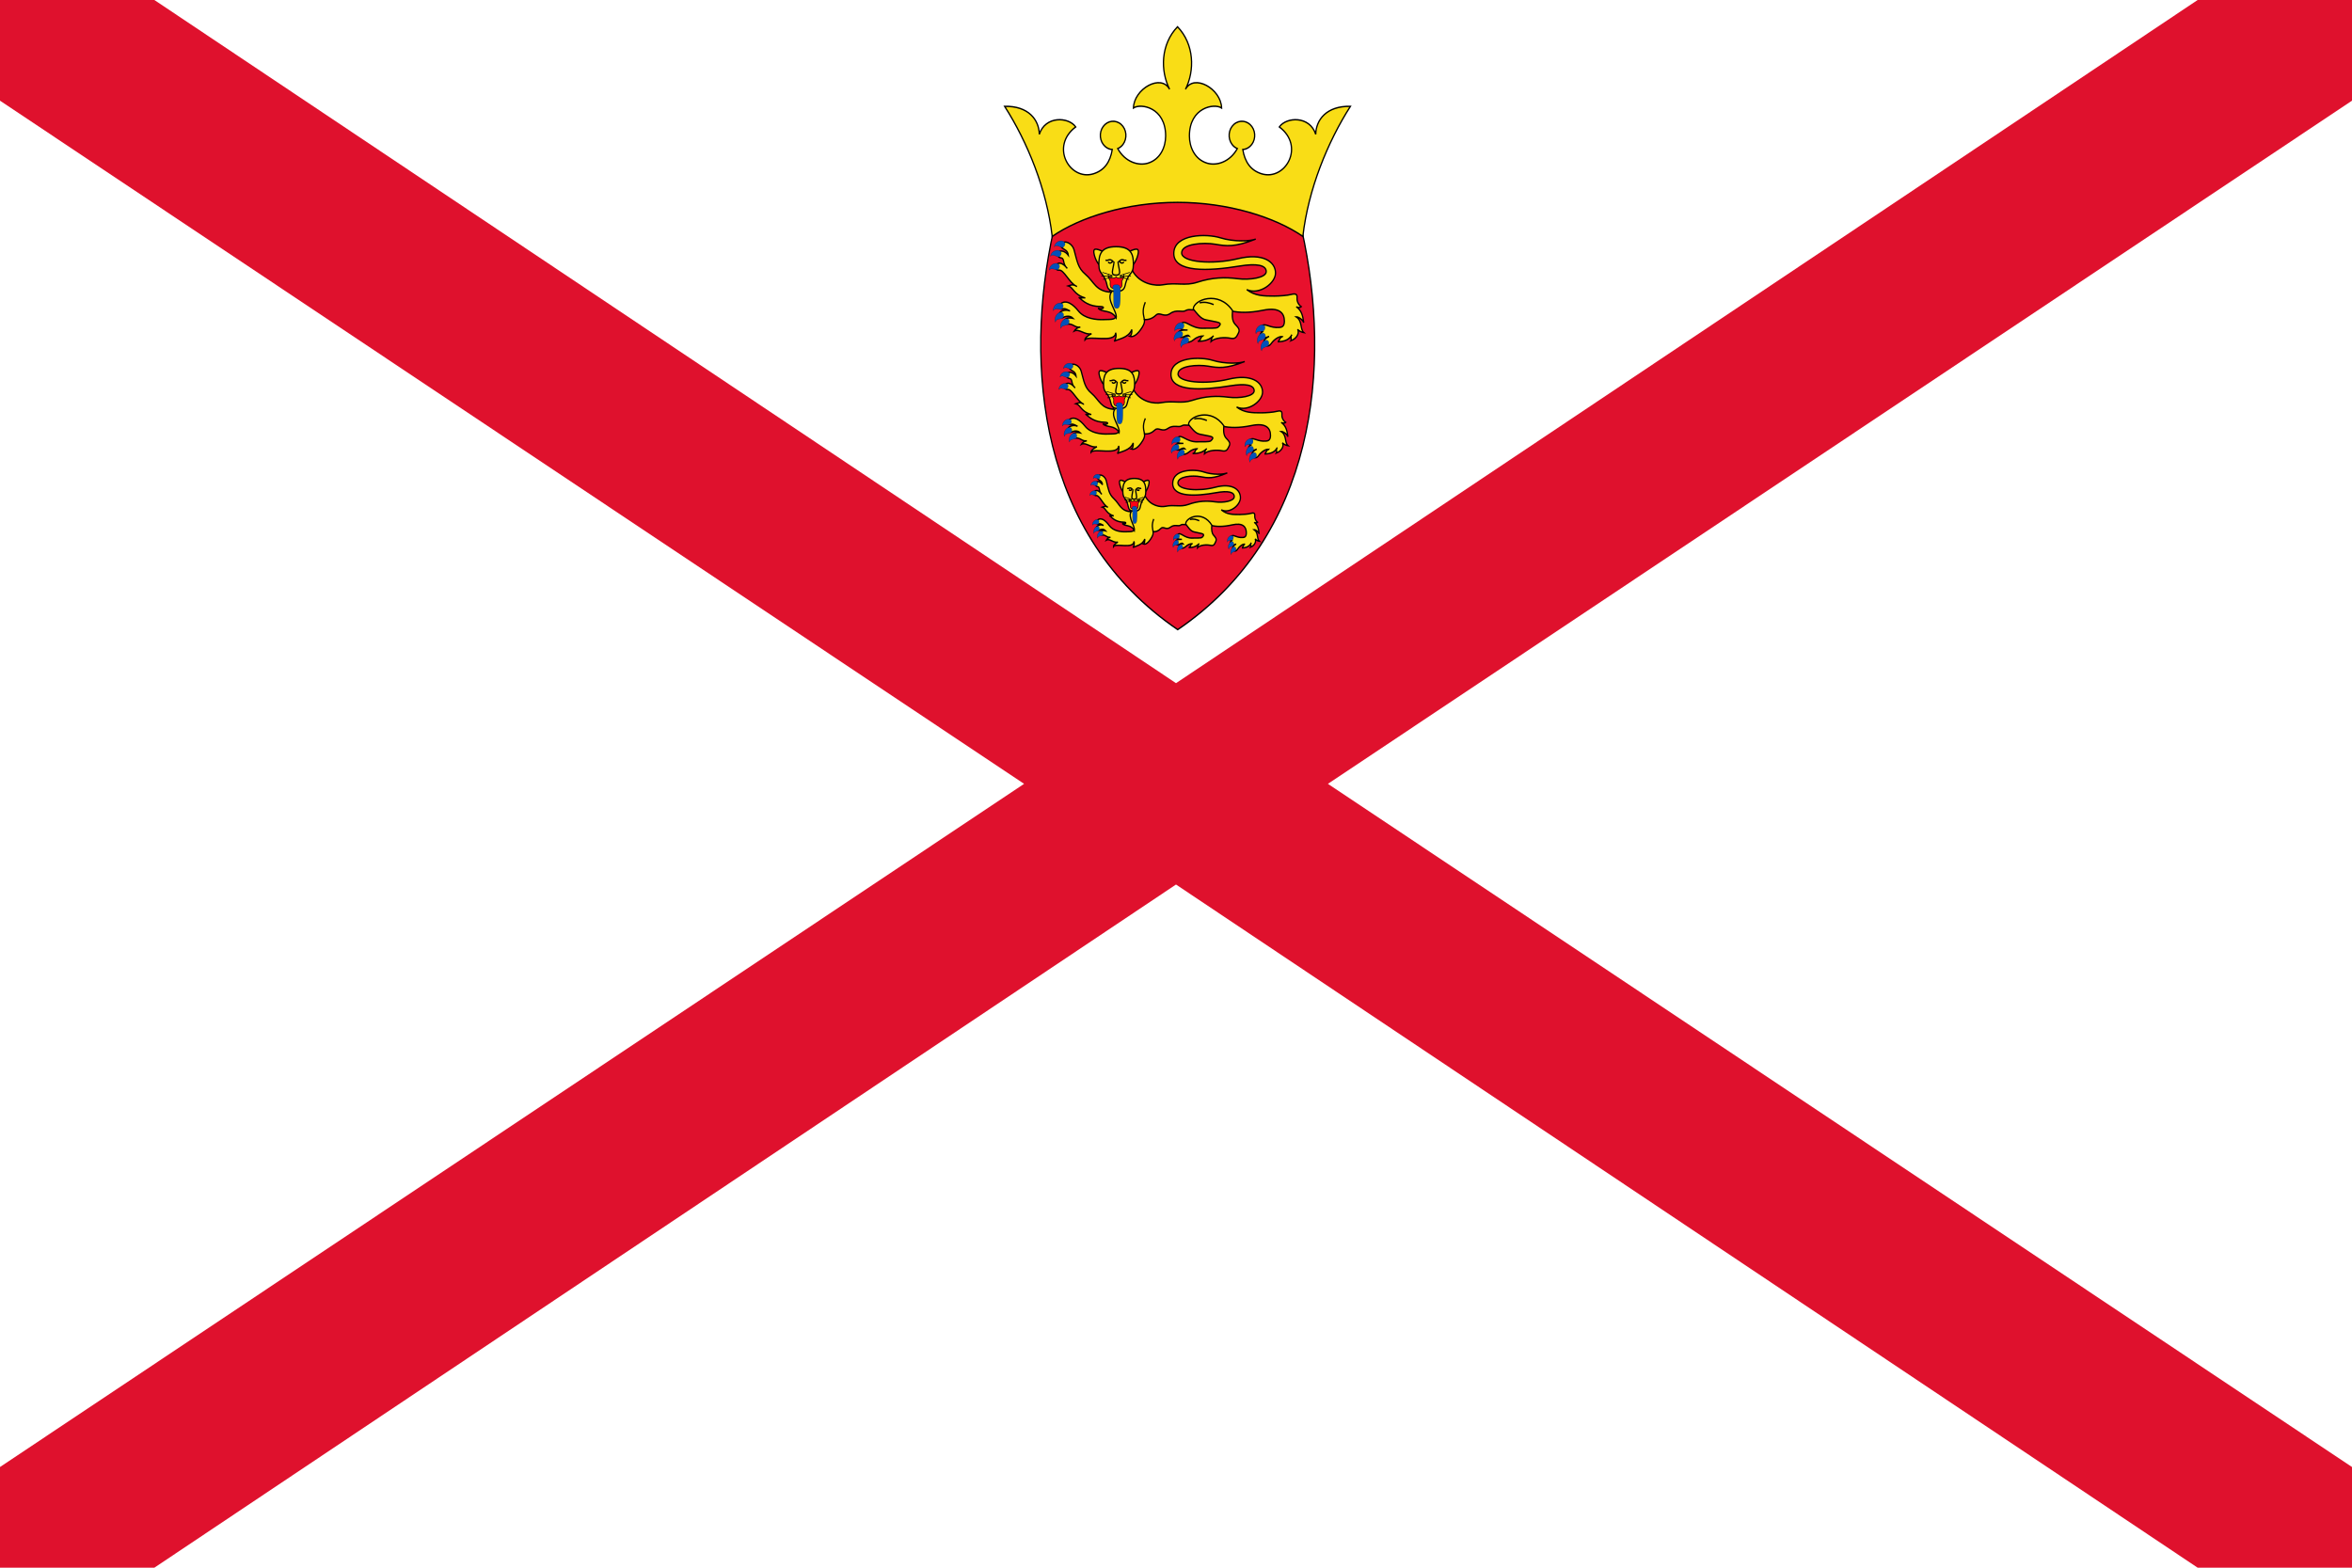 <?xml version="1.0" encoding="UTF-8" standalone="no"?>
<!-- Created with Inkscape (http://www.inkscape.org/) -->

<svg
   xmlns:dc="http://purl.org/dc/elements/1.1/"
   xmlns:cc="http://creativecommons.org/ns#"
   xmlns:rdf="http://www.w3.org/1999/02/22-rdf-syntax-ns#"
   xmlns:svg="http://www.w3.org/2000/svg"
   xmlns="http://www.w3.org/2000/svg"
   xmlns:sodipodi="http://sodipodi.sourceforge.net/DTD/sodipodi-0.dtd"
   xmlns:inkscape="http://www.inkscape.org/namespaces/inkscape"
   id="svg2"
   sodipodi:version="0.32"
   inkscape:version="0.47 r22583"
   version="1.0"
   sodipodi:docname="Flag_of_Jersey.svg"
   width="900"
   height="600"
   viewBox="0 0 27 18"
   inkscape:output_extension="org.inkscape.output.svg.inkscape">
  <defs
     id="defs4">
    <inkscape:perspective
       sodipodi:type="inkscape:persp3d"
       inkscape:vp_x="0 : 300 : 1"
       inkscape:vp_y="0 : 1000 : 0"
       inkscape:vp_z="1000 : 300 : 1"
       inkscape:persp3d-origin="500 : 200 : 1"
       id="perspective2946" />
  </defs>
  <sodipodi:namedview
     id="base"
     pagecolor="#ffffff"
     bordercolor="#666666"
     borderopacity="1.0"
     gridtolerance="10000"
     guidetolerance="10"
     objecttolerance="10"
     inkscape:pageopacity="0.0"
     inkscape:pageshadow="2"
     inkscape:zoom="0.9256224"
     inkscape:cx="488.74215"
     inkscape:cy="396.02732"
     inkscape:document-units="px"
     inkscape:current-layer="layer1"
     width="30px"
     height="18px"
     inkscape:window-width="1278"
     inkscape:window-height="983"
     inkscape:window-x="-4"
     inkscape:window-y="-4"
     showgrid="false"
     inkscape:window-maximized="0" />
  <g
     inkscape:label="Layer 1"
     inkscape:groupmode="layer"
     id="layer1">
    <rect
       style="fill:#ffffff"
       id="rect2736"
       width="27"
       height="18"
       x="0"
       y="0" />
    <path
       style="fill:#df112d;fill-opacity:1;fill-rule:evenodd;stroke:none"
       d="M 0,0 0,1.156 11.756,9 0,16.844 0,18 1.772,18 13.5,10.156 25.228,18 27,18 27,16.844 15.244,9 27,1.156 27,0 25.228,0 13.5,7.844 1.772,0 0,0 z"
       id="rect2720" />
    <g
       id="Jersey badge"
       transform="matrix(0.037,0,0,0.041,11.646,10.553)">
      <path
         transform="matrix(3,0,0,3,-308.856,-259.713)"
         d="m 132.662,22.233 c 3.156,12.778 1.425,28.56 -12.829,37.316 -14.255,-8.756 -15.986,-24.538 -12.829,-37.316 3.36,-3.055 18.632,-4.938 25.658,0 z"
         id="red shield"
         style="fill:#e8112d;fill-opacity:1;stroke:#000000;stroke-width:0.132" />
      <g
         transform="matrix(3,0,0,3,-308.856,-259.713)"
         id="g2041"
         style="fill:#ffff00;stroke:#000000;stroke-width:0.132">
        <path
           d="m 119.812,19.667 c 5.226,0 10.093,1.383 12.962,3.176 0.563,-4.406 2.561,-8.812 4.918,-12.142 -2.459,-0.051 -3.561,1.255 -3.586,2.613 -0.615,-1.742 -3.023,-1.639 -3.766,-0.692 2.69,1.819 0.615,5.046 -1.818,4.38 -1.143,-0.313 -1.747,-1.11 -1.961,-2.267 0.263,-0.018 0.524,-0.114 0.744,-0.292 0.567,-0.46 0.654,-1.293 0.194,-1.86 -0.46,-0.567 -1.292,-0.654 -1.86,-0.194 -0.567,0.46 -0.654,1.293 -0.193,1.86 0.15,0.186 0.343,0.319 0.551,0.399 -0.769,1.255 -2.148,1.632 -3.136,1.355 -1.281,-0.359 -1.819,-1.511 -1.819,-2.536 0,-2.664 2.561,-3.074 3.33,-2.613 -0.051,-1.793 -2.869,-3.228 -3.74,-1.742 0.973,-1.742 0.922,-4.201 -0.82,-5.84 -1.741,1.639 -1.793,4.098 -0.819,5.84 -0.871,-1.486 -3.689,-0.051 -3.74,1.742 0.768,-0.461 3.33,-0.051 3.33,2.613 0,1.025 -0.538,2.177 -1.819,2.536 -0.988,0.277 -2.367,-0.1 -3.137,-1.355 0.209,-0.08 0.401,-0.212 0.552,-0.399 0.46,-0.567 0.373,-1.4 -0.194,-1.86 -0.567,-0.46 -1.4,-0.373 -1.86,0.194 -0.46,0.567 -0.373,1.4 0.194,1.86 0.221,0.179 0.482,0.275 0.745,0.292 -0.214,1.157 -0.819,1.954 -1.961,2.267 -2.433,0.666 -4.508,-2.562 -1.819,-4.38 -0.742,-0.948 -3.15,-1.05 -3.765,0.692 -0.026,-1.358 -1.127,-2.664 -3.586,-2.613 2.356,3.33 4.354,7.736 4.918,12.142 2.869,-1.793 7.736,-3.176 12.961,-3.176 z"
           id="crown"
           style="fill:#f9dd16;fill-opacity:1;stroke-width:0.132" />
        <path
           d="m 130.653,32.2 c -0.315,0.075 -0.315,0.481 -0.48,0.481 0.819,-0.023 1.217,-0.248 1.465,-0.661 -0.18,0.165 -0.023,0.481 -0.083,0.556 0.601,-0.21 0.887,-0.721 0.677,-1.067 0.135,0.195 0.526,0.301 0.646,0.316 -0.421,-0.331 -0.12,-1.082 -0.797,-1.473 0.226,-0.015 0.662,0.24 0.782,0.541 -0.105,-0.676 -0.211,-1.112 -0.767,-1.488 0.06,0.068 0.376,0.128 0.511,0 -0.36,-0.226 -0.466,-0.601 -0.435,-0.842 0.042,-0.337 -0.181,-0.406 -0.602,-0.301 -0.379,0.095 -1.247,0.15 -1.758,0.15 -1.052,0 -1.969,0 -2.841,-0.601 1.308,0.541 2.976,-0.601 2.976,-1.548 0,-1.052 -1.293,-1.909 -3.908,-1.338 -2.615,0.571 -5.801,0.331 -5.801,-0.541 0,-0.872 2.284,-0.992 3.457,-0.812 1.172,0.18 2.013,0.301 4.208,-0.481 -0.541,0.21 -2.285,0.271 -3.667,-0.12 -1.383,-0.391 -4.78,-0.391 -4.81,1.443 -0.03,1.834 3.617,1.667 6.764,1.202 1.833,-0.271 2.795,-0.09 2.795,0.511 0,0.571 -1.683,0.812 -2.976,0.661 -1.292,-0.15 -2.615,-0.12 -4.148,0.331 -1.28,0.376 -2.164,0 -3.577,0.24 -0.685,0.116 -2.345,0 -3.164,-1.353 -0.504,0.361 -2.022,1.116 -2.277,1.853 -0.361,0.676 -0.12,1.349 0.36,2.01 0.606,0.832 -0.3,0.706 -0.946,0.737 -0.886,0.041 -2.072,-0.094 -2.691,-0.797 -0.548,-0.623 -1.278,-1.121 -1.861,-0.66 -0.3,0.237 -0.012,0.55 0.225,0.463 0.235,-0.086 0.513,0.087 0.764,0.197 -0.401,-0.172 -0.842,-0.039 -1.014,0.115 -0.237,0.212 0.051,0.618 0.338,0.475 0.225,-0.113 0.687,-0.188 0.987,0.087 -0.325,-0.062 -0.663,-0.049 -0.825,0.125 -0.162,0.174 -0.037,0.428 0.313,0.412 0.562,-0.025 0.706,0.369 1.269,0.288 -0.346,0.045 -0.542,0.225 -0.632,0.361 0.526,-0.24 1.107,0.408 1.789,0.256 -0.266,0.11 -0.695,0.371 -0.691,0.571 0.405,-0.466 3.126,0.361 3.186,-0.661 0.075,0.21 0.06,0.526 -0.15,0.797 0.348,-0.21 1.473,-0.286 1.818,-1.097 0.03,0.24 -0.015,0.556 -0.225,0.631 0.361,0.118 0.836,-0.151 1.322,-0.872 0.193,-0.286 0.239,-0.476 0.206,-0.691 0.482,0.018 0.831,-0.103 1.207,-0.421 0.391,-0.331 0.812,0.271 1.473,-0.15 0.662,-0.421 1.233,-0.06 1.593,-0.271 0.361,-0.21 0.857,0.075 1.248,-0.165 0.391,-0.24 0.997,0.118 1.644,-0.393 1.018,0.373 2.206,1.064 5.12,0.528 1.67,-0.307 2.194,0.256 2.194,1.022 0,0.526 -0.308,0.572 -0.541,0.586 -0.929,0.057 -1.328,-0.348 -1.695,-0.218 -0.246,0.088 -0.396,0.488 -0.04,0.625 -0.294,0.15 -0.256,0.431 -0.106,0.534 0.15,0.103 0.537,0.009 0.8,-0.113 -0.338,0.153 -0.688,0.428 -0.488,0.716 0.121,0.174 0.427,0.322 0.713,-0.05 0.287,-0.375 0.812,-0.688 1.146,-0.638 z"
           id="top leopard body"
           style="fill:#f9dd16;fill-opacity:1;stroke-width:0.132" />
        <path
           d="m 112.144,24.264 c -0.842,-0.346 -1.126,-0.355 -0.932,0.331 0.083,0.293 0.285,0.706 0.488,0.894 0.008,-0.285 0.113,-1.075 0.444,-1.225 z"
           id="top leopard left ear"
           style="fill:#f9dd16;fill-opacity:1;stroke-width:0.132" />
        <path
           d="m 114.774,24.264 c 0.842,-0.346 1.126,-0.355 0.932,0.331 -0.083,0.293 -0.286,0.706 -0.489,0.894 -0.007,-0.285 -0.112,-1.075 -0.443,-1.225 z"
           id="top leopard right ear"
           style="fill:#f9dd16;fill-opacity:1;stroke-width:0.132" />
        <path
           d="m 113.463,23.802 c 1.593,0 1.792,0.748 1.784,1.679 -0.007,1.007 -0.548,0.661 -0.856,1.954 -0.12,0.505 -0.523,0.534 -0.928,0.534 -0.406,0 -0.808,-0.028 -0.929,-0.534 -0.307,-1.293 -0.849,-0.947 -0.856,-1.954 -0.008,-0.932 0.191,-1.679 1.785,-1.679 z"
           id="top leopard head"
           style="fill:#f9dd16;fill-opacity:1;stroke-width:0.132" />
        <path
           d="m 109.356,27.495 c -0.406,-0.24 -0.668,-0.074 -0.833,-0.029 0.526,0.135 0.547,0.81 1.75,1.126 -0.271,-0.075 -0.421,0.075 -0.677,-0.06 0.496,0.391 1.052,0.843 2.225,0.857 0.654,0.007 0.202,0.346 -0.226,0.15 0.444,0.458 1.323,0.083 1.879,0.917 0.105,-0.646 -1.037,-1.668 -0.511,-2.405 -1.622,-0.069 -1.755,-0.968 -2.69,-1.683 -0.761,-0.582 -0.829,-1.173 -1.165,-2.28 -0.153,-0.501 -0.74,-0.814 -1.065,-0.695 -0.284,0.104 -0.388,0.35 -0.144,0.534 0.244,0.184 0.556,0.209 0.623,0.677 -0.317,-0.38 -0.792,-0.517 -1.02,-0.28 -0.139,0.145 -0.083,0.482 0.216,0.513 0.487,0.05 0.137,0.525 0.691,0.99 -0.491,-0.552 -0.916,-0.602 -1.179,-0.302 -0.157,0.18 0,0.5 0.338,0.466 0.489,-0.05 1.056,1.191 1.788,1.505 z"
           id="top leopard arm"
           style="fill:#f9dd16;fill-opacity:1;stroke-width:0.132" />
        <path
           d="m 122.432,32.139 c -0.256,0.045 -0.18,0.466 -0.526,0.496 0.827,0 1.247,-0.196 1.638,-0.511 -0.18,0.105 -0.255,0.376 -0.27,0.526 0.436,-0.376 1.473,-0.406 2.014,-0.3 0.541,0.105 0.631,-0.15 0.826,-0.496 0.196,-0.346 -0.075,-0.541 -0.345,-0.812 -0.271,-0.271 -0.331,-0.646 -0.271,-1.278 -1.443,-1.924 -4.028,-0.992 -4.058,-0.15 0.932,1.082 1.052,0.962 1.834,1.112 0.781,0.15 1.26,0.15 0.736,0.586 -0.18,0.15 -0.932,0.08 -1.518,0.105 -1.311,0.057 -1.911,-0.906 -2.298,-0.406 -0.319,0.411 0.01,0.593 0.66,0.571 -0.45,0.003 -1.047,-0.021 -0.945,0.398 0.172,0.706 0.847,-0.131 1.11,0.159 -0.225,-0.053 -0.575,0.084 -0.588,0.297 -0.012,0.213 0.5,0.487 1.063,0.041 0.308,-0.245 0.701,-0.337 0.938,-0.339 z"
           id="top leopard leg"
           style="fill:#f9dd16;fill-opacity:1;stroke-width:0.132" />
        <path
           d="m 129.24,42.721 c -0.284,0.068 -0.284,0.433 -0.433,0.433 0.738,-0.02 1.096,-0.223 1.319,-0.595 -0.162,0.149 -0.02,0.433 -0.074,0.5 0.541,-0.189 0.798,-0.649 0.609,-0.961 0.121,0.176 0.473,0.271 0.581,0.284 -0.378,-0.298 -0.108,-0.974 -0.717,-1.326 0.203,-0.014 0.596,0.216 0.704,0.487 -0.095,-0.609 -0.19,-1.001 -0.69,-1.339 0.054,0.061 0.338,0.115 0.46,0 -0.325,-0.203 -0.42,-0.541 -0.392,-0.758 0.037,-0.303 -0.163,-0.365 -0.541,-0.271 -0.342,0.085 -1.123,0.135 -1.583,0.135 -0.947,0 -1.772,0 -2.557,-0.541 1.177,0.487 2.679,-0.541 2.679,-1.393 0,-0.947 -1.164,-1.718 -3.517,-1.204 -2.354,0.514 -5.222,0.298 -5.222,-0.487 0,-0.784 2.056,-0.893 3.111,-0.73 1.055,0.162 1.813,0.271 3.788,-0.433 -0.487,0.189 -2.056,0.243 -3.301,-0.108 -1.244,-0.352 -4.301,-0.352 -4.328,1.299 -0.027,1.65 3.255,1.5 6.087,1.082 1.65,-0.243 2.516,-0.081 2.516,0.46 0,0.514 -1.515,0.73 -2.679,0.595 -1.163,-0.135 -2.353,-0.108 -3.733,0.298 -1.152,0.339 -1.948,0 -3.219,0.216 -0.616,0.105 -2.111,0 -2.848,-1.218 -0.453,0.325 -1.819,1.004 -2.049,1.667 -0.325,0.609 -0.108,1.214 0.324,1.809 0.545,0.749 -0.27,0.636 -0.852,0.663 -0.797,0.037 -1.864,-0.085 -2.421,-0.717 -0.494,-0.56 -1.15,-1.009 -1.675,-0.594 -0.27,0.214 -0.011,0.495 0.203,0.416 0.211,-0.078 0.461,0.079 0.687,0.178 -0.361,-0.155 -0.758,-0.035 -0.912,0.104 -0.214,0.191 0.045,0.557 0.303,0.427 0.203,-0.101 0.619,-0.169 0.889,0.079 -0.292,-0.056 -0.596,-0.044 -0.742,0.113 -0.147,0.157 -0.034,0.385 0.281,0.371 0.506,-0.022 0.636,0.332 1.142,0.259 -0.311,0.041 -0.487,0.203 -0.568,0.325 0.473,-0.216 0.995,0.367 1.609,0.23 -0.239,0.099 -0.625,0.334 -0.622,0.514 0.365,-0.419 2.814,0.325 2.868,-0.595 0.067,0.189 0.054,0.473 -0.135,0.717 0.313,-0.189 1.325,-0.257 1.636,-0.988 0.027,0.216 -0.013,0.5 -0.203,0.568 0.326,0.106 0.753,-0.136 1.191,-0.785 0.173,-0.257 0.214,-0.428 0.185,-0.622 0.433,0.016 0.748,-0.093 1.086,-0.379 0.352,-0.298 0.731,0.243 1.326,-0.135 0.595,-0.379 1.109,-0.054 1.434,-0.243 0.325,-0.189 0.771,0.068 1.123,-0.149 0.351,-0.216 0.897,0.106 1.479,-0.354 0.917,0.336 1.985,0.958 4.608,0.476 1.503,-0.276 1.975,0.23 1.975,0.92 0,0.473 -0.278,0.515 -0.487,0.528 -0.836,0.051 -1.196,-0.313 -1.525,-0.196 -0.222,0.079 -0.357,0.439 -0.037,0.563 -0.264,0.135 -0.23,0.388 -0.095,0.481 0.135,0.093 0.483,0.009 0.72,-0.101 -0.304,0.138 -0.619,0.385 -0.439,0.644 0.109,0.157 0.384,0.29 0.641,-0.045 0.259,-0.338 0.731,-0.619 1.032,-0.574 z"
           id="middle leopard body"
           style="fill:#f9dd16;fill-opacity:1;stroke-width:0.132" />
        <path
           d="m 112.582,35.579 c -0.758,-0.311 -1.014,-0.32 -0.839,0.298 0.075,0.264 0.257,0.636 0.44,0.805 0.007,-0.257 0.101,-0.967 0.399,-1.103 z"
           id="middle leopard left ear"
           style="fill:#f9dd16;fill-opacity:1;stroke-width:0.132" />
        <path
           d="m 114.949,35.579 c 0.758,-0.311 1.014,-0.32 0.839,0.298 -0.075,0.264 -0.257,0.636 -0.44,0.805 -0.007,-0.257 -0.101,-0.967 -0.399,-1.103 z"
           id="middle leopard right ear"
           style="fill:#f9dd16;fill-opacity:1;stroke-width:0.132" />
        <path
           d="m 113.769,35.163 c 1.434,0 1.613,0.673 1.606,1.512 -0.007,0.906 -0.494,0.595 -0.771,1.758 -0.108,0.455 -0.47,0.48 -0.835,0.48 -0.366,0 -0.727,-0.025 -0.836,-0.48 -0.277,-1.163 -0.764,-0.852 -0.771,-1.758 -0.006,-0.839 0.173,-1.512 1.607,-1.512 z"
           id="middle leopard head"
           style="fill:#f9dd16;fill-opacity:1;stroke-width:0.132" />
        <path
           d="m 110.073,38.487 c -0.366,-0.216 -0.601,-0.067 -0.75,-0.026 0.473,0.122 0.492,0.73 1.575,1.014 -0.244,-0.068 -0.379,0.068 -0.609,-0.054 0.446,0.352 0.947,0.759 2.002,0.771 0.588,0.007 0.183,0.311 -0.203,0.135 0.399,0.413 1.19,0.074 1.691,0.825 0.095,-0.582 -0.933,-1.502 -0.46,-2.164 -1.46,-0.062 -1.579,-0.871 -2.421,-1.515 -0.685,-0.523 -0.746,-1.056 -1.049,-2.052 -0.137,-0.451 -0.666,-0.732 -0.958,-0.625 -0.256,0.093 -0.349,0.315 -0.13,0.481 0.22,0.166 0.501,0.188 0.561,0.609 -0.285,-0.342 -0.713,-0.465 -0.918,-0.252 -0.125,0.13 -0.074,0.434 0.194,0.461 0.439,0.045 0.124,0.472 0.622,0.891 -0.442,-0.497 -0.824,-0.542 -1.06,-0.272 -0.142,0.162 0,0.45 0.303,0.419 0.44,-0.045 0.951,1.072 1.61,1.354 z"
           id="middle leopard arm"
           style="fill:#f9dd16;fill-opacity:1;stroke-width:0.132" />
        <path
           d="m 121.841,42.667 c -0.23,0.041 -0.162,0.419 -0.473,0.446 0.744,0 1.122,-0.176 1.474,-0.46 -0.162,0.095 -0.23,0.338 -0.243,0.473 0.392,-0.338 1.325,-0.365 1.812,-0.271 0.487,0.095 0.568,-0.135 0.744,-0.446 0.176,-0.311 -0.067,-0.487 -0.311,-0.731 -0.243,-0.243 -0.298,-0.582 -0.243,-1.15 -1.299,-1.731 -3.626,-0.893 -3.653,-0.135 0.839,0.974 0.947,0.866 1.651,1.001 0.703,0.135 1.134,0.135 0.662,0.527 -0.162,0.135 -0.838,0.072 -1.366,0.095 -1.18,0.051 -1.72,-0.815 -2.069,-0.365 -0.286,0.37 0.01,0.533 0.595,0.514 -0.405,0.003 -0.942,-0.019 -0.851,0.358 0.155,0.636 0.763,-0.118 0.999,0.143 -0.203,-0.048 -0.518,0.076 -0.529,0.267 -0.011,0.191 0.45,0.439 0.957,0.037 0.277,-0.221 0.631,-0.303 0.844,-0.305 z"
           id="middle leopard leg"
           style="fill:#f9dd16;fill-opacity:1;stroke-width:0.132" />
        <path
           d="m 126.789,51.573 c -0.21,0.055 -0.21,0.351 -0.32,0.351 0.545,-0.017 0.81,-0.181 0.975,-0.483 -0.12,0.121 -0.015,0.351 -0.055,0.406 0.401,-0.154 0.591,-0.527 0.451,-0.78 0.09,0.143 0.35,0.22 0.43,0.231 -0.28,-0.242 -0.08,-0.791 -0.53,-1.076 0.15,-0.011 0.44,0.176 0.52,0.395 -0.07,-0.494 -0.14,-0.813 -0.51,-1.087 0.04,0.05 0.25,0.093 0.34,0 -0.24,-0.165 -0.31,-0.439 -0.29,-0.615 0.028,-0.246 -0.12,-0.297 -0.401,-0.22 -0.252,0.069 -0.83,0.11 -1.17,0.11 -0.701,0 -1.311,0 -1.892,-0.439 0.871,0.395 1.982,-0.439 1.982,-1.131 0,-0.769 -0.861,-1.395 -2.602,-0.978 -1.742,0.417 -3.863,0.242 -3.863,-0.395 0,-0.637 1.521,-0.725 2.301,-0.593 0.781,0.132 1.341,0.22 2.803,-0.351 -0.361,0.154 -1.522,0.198 -2.442,-0.088 -0.921,-0.286 -3.183,-0.286 -3.203,1.054 -0.02,1.34 2.409,1.218 4.504,0.879 1.221,-0.198 1.861,-0.066 1.861,0.373 0,0.417 -1.121,0.593 -1.981,0.483 -0.861,-0.11 -1.742,-0.088 -2.763,0.242 -0.852,0.275 -1.441,0 -2.381,0.176 -0.456,0.085 -1.562,0 -2.107,-0.989 -0.335,0.264 -1.346,0.816 -1.516,1.354 -0.24,0.494 -0.08,0.986 0.24,1.469 0.403,0.608 -0.2,0.516 -0.63,0.538 -0.59,0.03 -1.38,-0.069 -1.792,-0.582 -0.365,-0.455 -0.851,-0.82 -1.239,-0.482 -0.2,0.174 -0.008,0.402 0.15,0.338 0.156,-0.063 0.341,0.064 0.509,0.144 -0.268,-0.126 -0.561,-0.028 -0.676,0.084 -0.158,0.155 0.034,0.452 0.225,0.347 0.15,-0.082 0.458,-0.137 0.658,0.064 -0.217,-0.046 -0.442,-0.036 -0.55,0.091 -0.108,0.127 -0.024,0.313 0.209,0.301 0.374,-0.018 0.47,0.27 0.844,0.21 -0.23,0.033 -0.36,0.165 -0.42,0.264 0.35,-0.176 0.737,0.298 1.191,0.187 -0.177,0.08 -0.463,0.271 -0.46,0.417 0.27,-0.341 2.081,0.264 2.121,-0.483 0.05,0.154 0.04,0.384 -0.1,0.582 0.232,-0.154 0.981,-0.209 1.211,-0.802 0.02,0.176 -0.01,0.406 -0.15,0.461 0.241,0.086 0.557,-0.11 0.881,-0.637 0.128,-0.209 0.158,-0.348 0.137,-0.505 0.32,0.013 0.553,-0.075 0.803,-0.308 0.261,-0.242 0.541,0.198 0.981,-0.11 0.44,-0.308 0.821,-0.044 1.061,-0.198 0.24,-0.154 0.57,0.055 0.831,-0.121 0.26,-0.176 0.664,0.086 1.094,-0.287 0.678,0.273 1.469,0.777 3.409,0.386 1.112,-0.224 1.461,0.187 1.461,0.747 0,0.384 -0.205,0.418 -0.36,0.428 -0.619,0.042 -0.885,-0.254 -1.128,-0.159 -0.165,0.064 -0.265,0.356 -0.027,0.457 -0.196,0.11 -0.171,0.315 -0.071,0.391 0.1,0.075 0.358,0.007 0.533,-0.082 -0.225,0.112 -0.458,0.313 -0.325,0.523 0.081,0.127 0.284,0.236 0.474,-0.037 0.192,-0.274 0.541,-0.502 0.764,-0.466 z"
           id="bottom leopard body"
           style="fill:#f9dd16;fill-opacity:1;stroke-width:0.132" />
        <path
           d="m 114.464,45.774 c -0.56,-0.253 -0.749,-0.26 -0.62,0.242 0.055,0.214 0.19,0.516 0.325,0.654 0.005,-0.209 0.075,-0.785 0.295,-0.895 z"
           id="bottom leopard left ear"
           style="fill:#f9dd16;fill-opacity:1;stroke-width:0.132" />
        <path
           d="m 116.216,45.774 c 0.56,-0.253 0.75,-0.26 0.621,0.242 -0.056,0.214 -0.191,0.516 -0.326,0.654 -0.005,-0.209 -0.075,-0.785 -0.295,-0.895 z"
           id="bottom leopard right ear"
           style="fill:#f9dd16;fill-opacity:1;stroke-width:0.132" />
        <path
           d="m 115.342,45.436 c 1.061,0 1.194,0.546 1.189,1.227 -0.005,0.736 -0.365,0.483 -0.57,1.428 -0.08,0.369 -0.348,0.39 -0.619,0.39 -0.27,0 -0.537,-0.021 -0.617,-0.39 -0.205,-0.945 -0.566,-0.692 -0.571,-1.428 -0.005,-0.681 0.128,-1.227 1.188,-1.227 z"
           id="bottom leopard head"
           style="fill:#f9dd16;fill-opacity:1;stroke-width:0.132" />
        <path
           d="m 112.608,48.135 c -0.27,-0.176 -0.444,-0.054 -0.555,-0.021 0.351,0.099 0.365,0.592 1.166,0.823 -0.181,-0.055 -0.281,0.055 -0.451,-0.044 0.33,0.286 0.701,0.616 1.481,0.626 0.436,0.005 0.135,0.253 -0.15,0.11 0.295,0.335 0.881,0.06 1.251,0.67 0.07,-0.472 -0.69,-1.219 -0.34,-1.757 -1.08,-0.051 -1.169,-0.708 -1.791,-1.23 -0.507,-0.425 -0.552,-0.857 -0.776,-1.666 -0.102,-0.366 -0.493,-0.595 -0.709,-0.508 -0.189,0.076 -0.258,0.256 -0.096,0.391 0.162,0.135 0.371,0.153 0.415,0.494 -0.211,-0.277 -0.527,-0.378 -0.679,-0.204 -0.093,0.106 -0.055,0.352 0.143,0.374 0.325,0.037 0.092,0.384 0.461,0.723 -0.327,-0.404 -0.61,-0.44 -0.785,-0.221 -0.105,0.131 0,0.365 0.225,0.34 0.325,-0.036 0.703,0.87 1.19,1.1 z"
           id="bottom leopard arm"
           style="fill:#f9dd16;fill-opacity:1;stroke-width:0.132" />
        <path
           d="m 121.315,51.529 c -0.17,0.033 -0.12,0.341 -0.35,0.362 0.55,0 0.83,-0.143 1.09,-0.373 -0.12,0.077 -0.17,0.275 -0.18,0.384 0.29,-0.275 0.981,-0.296 1.341,-0.22 0.361,0.077 0.421,-0.11 0.551,-0.362 0.13,-0.253 -0.05,-0.395 -0.231,-0.593 -0.18,-0.198 -0.22,-0.472 -0.18,-0.934 -0.96,-1.406 -2.682,-0.725 -2.702,-0.11 0.621,0.791 0.701,0.703 1.221,0.813 0.521,0.11 0.839,0.11 0.491,0.428 -0.12,0.11 -0.621,0.058 -1.011,0.077 -0.873,0.042 -1.273,-0.662 -1.531,-0.296 -0.212,0.3 0.007,0.433 0.44,0.417 -0.3,0.002 -0.697,-0.015 -0.629,0.291 0.114,0.516 0.564,-0.096 0.739,0.116 -0.15,-0.039 -0.383,0.062 -0.392,0.217 -0.008,0.155 0.333,0.356 0.708,0.03 0.205,-0.179 0.467,-0.246 0.625,-0.247 z"
           id="bottom leopard leg"
           style="fill:#f9dd16;fill-opacity:1;stroke-width:0.132" />
      </g>
      <g
         transform="matrix(3,0,0,3,-308.856,-259.713)"
         id="g66">
        <path
           id="path68"
           d="m 123.55,29.206 c -0.469,-0.172 -0.899,-0.277 -1.449,-0.163"
           style="fill:none;stroke:#000000;stroke-width:0.132" />
        <path
           id="path70"
           d="m 116.48,28.983 c -0.386,0.829 -0.152,1.239 -0.095,1.624"
           style="fill:none;stroke:#000000;stroke-width:0.132" />
      </g>
      <g
         transform="matrix(3,0,0,3,-308.856,-259.713)"
         id="g72">
        <path
           id="path74"
           d="m 112.37,25.052 c 0.265,0.133 0.414,-0.242 0.803,0.156 -0.107,-0.116 -0.24,0.308 -0.538,0.027"
           style="fill:none;stroke:#000000;stroke-width:0.132" />
        <path
           id="path76"
           d="m 114.533,25.052 c -0.265,0.133 -0.414,-0.242 -0.803,0.156 0.107,-0.116 0.24,0.308 0.538,0.027"
           style="fill:none;stroke:#000000;stroke-width:0.132" />
        <path
           id="path78"
           d="m 113.73,25.207 c -0.091,0.075 -0.1,-0.06 -0.031,0.295 0.128,0.651 0.279,0.956 -0.248,0.956 -0.538,0 -0.375,-0.305 -0.248,-0.956 0.07,-0.355 0.061,-0.22 -0.03,-0.295"
           style="fill:none;stroke:#000000;stroke-width:0.132" />
      </g>
      <path
         transform="matrix(3,0,0,3,-308.856,-259.713)"
         id="path80"
         d="m 113.459,27.706 c 0.428,0 0.676,-0.007 0.609,-0.609 -0.028,-0.241 0.293,-0.337 0.18,-0.729 0.12,0.481 -0.789,0.435 -0.789,0.217 0,0.218 -0.909,0.264 -0.789,-0.217 -0.113,0.392 0.207,0.488 0.18,0.729 -0.067,0.601 0.181,0.609 0.609,0.609 z"
         style="fill:#ff0016;stroke:#000000;stroke-width:0.066" />
      <g
         transform="matrix(3,0,0,3,-308.856,-259.713)"
         id="g82">
        <path
           id="path84"
           d="m 113.074,26.489 -1.028,-0.287"
           style="fill:none;stroke:#000000;stroke-width:0.066" />
        <path
           id="path86"
           d="m 113.074,26.543 -1.148,-0.01"
           style="fill:none;stroke:#000000;stroke-width:0.066" />
        <path
           id="path88"
           d="m 113.085,26.602 -0.979,0.262"
           style="fill:none;stroke:#000000;stroke-width:0.066" />
        <path
           id="path90"
           d="m 113.844,26.489 1.028,-0.287"
           style="fill:none;stroke:#000000;stroke-width:0.066" />
        <path
           id="path92"
           d="m 113.844,26.543 1.148,-0.01"
           style="fill:none;stroke:#000000;stroke-width:0.066" />
        <path
           id="path94"
           d="m 113.833,26.602 0.979,0.262"
           style="fill:none;stroke:#000000;stroke-width:0.066" />
      </g>
      <g
         transform="matrix(3,0,0,3,-308.856,-259.713)"
         id="g96">
        <path
           id="path98"
           d="m 122.847,40.027 c -0.421,-0.154 -0.809,-0.249 -1.304,-0.146"
           style="fill:none;stroke:#000000;stroke-width:0.132" />
        <path
           id="path100"
           d="m 116.484,39.827 c -0.347,0.746 -0.137,1.115 -0.085,1.461"
           style="fill:none;stroke:#000000;stroke-width:0.132" />
      </g>
      <g
         transform="matrix(3,0,0,3,-308.856,-259.713)"
         id="g102">
        <path
           id="path104"
           d="m 112.785,36.288 c 0.239,0.119 0.373,-0.218 0.723,0.14 -0.097,-0.104 -0.216,0.277 -0.484,0.024"
           style="fill:none;stroke:#000000;stroke-width:0.132" />
        <path
           id="path106"
           d="m 114.732,36.288 c -0.239,0.119 -0.373,-0.218 -0.723,0.14 0.097,-0.104 0.216,0.277 0.484,0.024"
           style="fill:none;stroke:#000000;stroke-width:0.132" />
        <path
           id="path108"
           d="m 114.009,36.428 c -0.081,0.068 -0.09,-0.054 -0.027,0.265 0.115,0.586 0.25,0.86 -0.223,0.86 -0.485,0 -0.339,-0.274 -0.224,-0.86 0.063,-0.319 0.055,-0.198 -0.027,-0.265"
           style="fill:none;stroke:#000000;stroke-width:0.132" />
      </g>
      <path
         transform="matrix(3,0,0,3,-308.856,-259.713)"
         id="path110"
         d="m 113.765,38.677 c 0.386,0 0.609,-0.007 0.548,-0.548 -0.024,-0.217 0.264,-0.304 0.163,-0.656 0.108,0.433 -0.711,0.392 -0.711,0.195 0,0.196 -0.818,0.237 -0.71,-0.195 -0.101,0.352 0.187,0.439 0.162,0.656 -0.06,0.541 0.163,0.548 0.548,0.548 z"
         style="fill:#ff0016;stroke:#000000;stroke-width:0.066" />
      <g
         transform="matrix(3,0,0,3,-308.856,-259.713)"
         id="g112">
        <path
           id="path114"
           d="m 113.419,37.582 -0.925,-0.258"
           style="fill:none;stroke:#000000;stroke-width:0.066" />
        <path
           id="path116"
           d="m 113.419,37.63 -1.033,-0.009"
           style="fill:none;stroke:#000000;stroke-width:0.066" />
        <path
           id="path118"
           d="m 113.429,37.683 -0.881,0.236"
           style="fill:none;stroke:#000000;stroke-width:0.066" />
        <path
           id="path120"
           d="m 114.112,37.582 0.925,-0.258"
           style="fill:none;stroke:#000000;stroke-width:0.066" />
        <path
           id="path122"
           d="m 114.112,37.63 1.033,-0.009"
           style="fill:none;stroke:#000000;stroke-width:0.066" />
        <path
           id="path124"
           d="m 114.102,37.683 0.881,0.236"
           style="fill:none;stroke:#000000;stroke-width:0.066" />
      </g>
      <g
         transform="matrix(3,0,0,3,-308.856,-259.713)"
         id="g126">
        <path
           id="path128"
           d="m 122.059,49.386 c -0.312,-0.125 -0.599,-0.202 -0.964,-0.119"
           style="fill:none;stroke:#000000;stroke-width:0.132" />
        <path
           id="path130"
           d="m 117.352,49.223 c -0.257,0.606 -0.102,0.905 -0.063,1.187"
           style="fill:none;stroke:#000000;stroke-width:0.132" />
      </g>
      <g
         transform="matrix(3,0,0,3,-308.856,-259.713)"
         id="g132">
        <path
           id="path134"
           d="m 114.615,46.35 c 0.177,0.097 0.276,-0.177 0.535,0.114 -0.072,-0.085 -0.16,0.225 -0.358,0.019"
           style="fill:none;stroke:#000000;stroke-width:0.132" />
        <path
           id="path136"
           d="m 116.055,46.35 c -0.176,0.097 -0.275,-0.177 -0.535,0.114 0.072,-0.085 0.16,0.225 0.359,0.019"
           style="fill:none;stroke:#000000;stroke-width:0.132" />
        <path
           id="path138"
           d="m 115.52,46.463 c -0.06,0.055 -0.066,-0.044 -0.02,0.215 0.085,0.476 0.185,0.699 -0.165,0.699 -0.359,0 -0.25,-0.223 -0.165,-0.699 0.046,-0.259 0.04,-0.161 -0.02,-0.215"
           style="fill:none;stroke:#000000;stroke-width:0.132" />
      </g>
      <path
         transform="matrix(3,0,0,3,-308.856,-259.713)"
         id="path140"
         d="m 115.34,48.289 c 0.285,0 0.45,-0.005 0.406,-0.445 -0.019,-0.176 0.195,-0.246 0.12,-0.533 0.08,0.351 -0.526,0.318 -0.526,0.159 0,0.159 -0.605,0.193 -0.525,-0.159 -0.075,0.286 0.138,0.356 0.12,0.533 -0.045,0.439 0.12,0.445 0.405,0.445 z"
         style="fill:#ff0016;stroke:#000000;stroke-width:0.066" />
      <g
         transform="matrix(3,0,0,3,-308.856,-259.713)"
         id="g142">
        <path
           id="path144"
           d="m 115.084,47.4 -0.685,-0.21"
           style="fill:none;stroke:#000000;stroke-width:0.066" />
        <path
           id="path146"
           d="m 115.084,47.439 -0.765,-0.007"
           style="fill:none;stroke:#000000;stroke-width:0.066" />
        <path
           id="path148"
           d="m 115.091,47.482 -0.651,0.192"
           style="fill:none;stroke:#000000;stroke-width:0.066" />
        <path
           id="path150"
           d="m 115.596,47.4 0.685,-0.21"
           style="fill:none;stroke:#000000;stroke-width:0.066" />
        <path
           id="path152"
           d="m 115.596,47.439 0.765,-0.007"
           style="fill:none;stroke:#000000;stroke-width:0.066" />
        <path
           id="path154"
           d="m 115.589,47.482 0.652,0.192"
           style="fill:none;stroke:#000000;stroke-width:0.066" />
      </g>
      <g
         transform="matrix(3,0,0,3,-308.856,-259.713)"
         id="blue claws and tongues"
         style="fill:#0070ff;stroke:#000000;stroke-width:0.014">
        <g
           id="top claws and tongue"
           style="stroke-width:0.014">
          <path
             id="path160"
             d="m 108.134,23.414 c -0.299,-0.372 -1.048,-0.058 -1.063,0.404 0.253,-0.299 0.666,0.132 0.891,0.041 0.156,-0.063 0.293,-0.294 0.172,-0.445 z"
             style="fill:#0051ba;fill-opacity:1;stroke-width:0.014" />
          <path
             id="path162"
             d="m 107.746,24.295 c -0.299,-0.372 -1.047,-0.058 -1.062,0.404 0.252,-0.299 0.665,0.132 0.891,0.041 0.156,-0.063 0.293,-0.294 0.171,-0.445 z"
             style="fill:#0051ba;fill-opacity:1;stroke-width:0.014" />
          <path
             id="path164"
             d="m 107.551,25.479 c -0.339,-0.336 -1.047,0.06 -1.01,0.521 0.218,-0.326 0.676,0.056 0.89,-0.059 0.148,-0.08 0.258,-0.325 0.12,-0.462 z"
             style="fill:#0051ba;fill-opacity:1;stroke-width:0.014" />
          <path
             id="path166"
             d="m 107.908,29.148 c -0.376,-0.295 -1.033,0.18 -0.944,0.634 0.179,-0.349 0.678,-0.022 0.877,-0.161 0.138,-0.097 0.22,-0.352 0.067,-0.472 z"
             style="fill:#0051ba;fill-opacity:1;stroke-width:0.014" />
          <path
             id="path168"
             d="m 107.889,29.951 c -0.448,-0.165 -0.928,0.489 -0.703,0.893 0.062,-0.387 0.638,-0.229 0.785,-0.423 0.102,-0.134 0.1,-0.403 -0.082,-0.47 z"
             style="fill:#0051ba;fill-opacity:1;stroke-width:0.014" />
          <path
             id="path170"
             d="m 108.464,30.551 c -0.448,-0.165 -0.928,0.489 -0.704,0.893 0.063,-0.387 0.639,-0.23 0.786,-0.423 0.102,-0.134 0.1,-0.403 -0.082,-0.47 z"
             style="fill:#0051ba;fill-opacity:1;stroke-width:0.014" />
          <path
             id="path172"
             d="m 120.202,31.713 c -0.448,-0.165 -0.928,0.489 -0.703,0.893 0.063,-0.387 0.638,-0.229 0.785,-0.423 0.102,-0.134 0.1,-0.403 -0.082,-0.47 z"
             style="fill:#0051ba;fill-opacity:1;stroke-width:0.014" />
          <path
             id="path174"
             d="m 120.807,32.258 c -0.464,-0.113 -0.866,0.592 -0.597,0.968 0.018,-0.392 0.608,-0.301 0.732,-0.51 0.086,-0.145 0.054,-0.411 -0.135,-0.457 z"
             style="fill:#0051ba;fill-opacity:1;stroke-width:0.014" />
          <path
             id="path176"
             d="m 120.381,30.942 c -0.414,-0.239 -0.998,0.325 -0.845,0.761 0.128,-0.37 0.668,-0.117 0.846,-0.284 0.123,-0.115 0.167,-0.38 -0.001,-0.477 z"
             style="fill:#0051ba;fill-opacity:1;stroke-width:0.014" />
          <path
             id="path178"
             d="m 128.732,31.883 c -0.464,-0.113 -0.866,0.592 -0.597,0.968 0.019,-0.392 0.609,-0.301 0.732,-0.51 0.086,-0.145 0.054,-0.411 -0.135,-0.458 z"
             style="fill:#0051ba;fill-opacity:1;stroke-width:0.014" />
          <path
             id="path180"
             d="m 128.746,31.146 c -0.421,-0.225 -0.985,0.359 -0.818,0.789 0.115,-0.375 0.664,-0.14 0.836,-0.313 0.119,-0.119 0.154,-0.385 -0.018,-0.477 z"
             style="fill:#0051ba;fill-opacity:1;stroke-width:0.014" />
          <path
             id="path182"
             d="m 129.072,32.542 c -0.468,-0.093 -0.839,0.629 -0.554,0.993 0.002,-0.392 0.595,-0.327 0.709,-0.542 0.08,-0.149 0.036,-0.413 -0.155,-0.451 z"
             style="fill:#0051ba;fill-opacity:1;stroke-width:0.014" />
          <path
             id="path184"
             d="m 113.493,27.345 c 0.294,0 0.413,0.086 0.413,0.617 0,1.125 -0.013,1.609 -0.375,1.609 -0.363,0 -0.338,-0.46 -0.338,-1.286 0,-0.431 0,-0.646 -0.087,-0.611 0,-0.281 0.125,-0.33 0.387,-0.33 z"
             style="fill:#0051ba;fill-opacity:1;stroke-width:0.014" />
        </g>
        <g
           id="g186"
           style="stroke-width:0.014">
          <path
             id="path188"
             d="m 108.973,34.814 c -0.269,-0.335 -0.943,-0.052 -0.957,0.364 0.228,-0.269 0.599,0.119 0.802,0.037 0.141,-0.057 0.264,-0.264 0.155,-0.401 z"
             style="fill:#0051ba;fill-opacity:1;stroke-width:0.014" />
          <path
             id="path190"
             d="m 108.624,35.607 c -0.269,-0.335 -0.943,-0.052 -0.956,0.364 0.227,-0.269 0.598,0.119 0.802,0.037 0.14,-0.057 0.263,-0.264 0.154,-0.401 z"
             style="fill:#0051ba;fill-opacity:1;stroke-width:0.014" />
          <path
             id="path192"
             d="m 108.449,36.673 c -0.306,-0.303 -0.943,0.054 -0.91,0.469 0.196,-0.293 0.609,0.051 0.801,-0.053 0.134,-0.072 0.233,-0.292 0.109,-0.415 z"
             style="fill:#0051ba;fill-opacity:1;stroke-width:0.014" />
          <path
             id="path194"
             d="m 108.769,39.975 c -0.338,-0.266 -0.929,0.162 -0.849,0.57 0.161,-0.314 0.61,-0.02 0.79,-0.145 0.124,-0.087 0.197,-0.317 0.059,-0.425 z"
             style="fill:#0051ba;fill-opacity:1;stroke-width:0.014" />
          <path
             id="path196"
             d="m 108.752,40.698 c -0.403,-0.149 -0.835,0.441 -0.633,0.804 0.057,-0.348 0.575,-0.206 0.707,-0.381 0.092,-0.121 0.09,-0.362 -0.074,-0.423 z"
             style="fill:#0051ba;fill-opacity:1;stroke-width:0.014" />
          <path
             id="path198"
             d="m 109.27,41.238 c -0.404,-0.149 -0.835,0.44 -0.633,0.804 0.056,-0.348 0.574,-0.206 0.707,-0.381 0.091,-0.121 0.09,-0.362 -0.074,-0.423 z"
             style="fill:#0051ba;fill-opacity:1;stroke-width:0.014" />
          <path
             id="path200"
             d="m 119.834,42.284 c -0.403,-0.149 -0.835,0.44 -0.633,0.804 0.057,-0.348 0.575,-0.206 0.707,-0.381 0.092,-0.121 0.09,-0.362 -0.074,-0.423 z"
             style="fill:#0051ba;fill-opacity:1;stroke-width:0.014" />
          <path
             id="path202"
             d="m 120.378,42.774 c -0.417,-0.102 -0.779,0.533 -0.537,0.871 0.017,-0.352 0.548,-0.271 0.659,-0.459 0.077,-0.13 0.048,-0.37 -0.122,-0.412 z"
             style="fill:#0051ba;fill-opacity:1;stroke-width:0.014" />
          <path
             id="path204"
             d="m 119.995,41.59 c -0.372,-0.215 -0.898,0.292 -0.76,0.685 0.115,-0.334 0.601,-0.106 0.761,-0.255 0.111,-0.103 0.15,-0.342 -10e-4,-0.429 z"
             style="fill:#0051ba;fill-opacity:1;stroke-width:0.014" />
          <path
             id="path206"
             d="m 127.511,42.437 c -0.417,-0.102 -0.779,0.533 -0.537,0.871 0.017,-0.352 0.547,-0.271 0.659,-0.459 0.077,-0.13 0.048,-0.37 -0.122,-0.412 z"
             style="fill:#0051ba;fill-opacity:1;stroke-width:0.014" />
          <path
             id="path208"
             d="m 127.524,41.773 c -0.379,-0.202 -0.887,0.323 -0.736,0.71 0.103,-0.337 0.597,-0.126 0.752,-0.281 0.107,-0.107 0.138,-0.347 -0.016,-0.429 z"
             style="fill:#0051ba;fill-opacity:1;stroke-width:0.014" />
          <path
             id="path210"
             d="m 127.817,43.03 c -0.421,-0.084 -0.755,0.566 -0.498,0.893 10e-4,-0.353 0.535,-0.294 0.638,-0.487 0.071,-0.134 0.032,-0.372 -0.14,-0.406 z"
             style="fill:#0051ba;fill-opacity:1;stroke-width:0.014" />
          <path
             id="path212"
             d="m 113.796,38.353 c 0.265,0 0.371,0.077 0.371,0.555 0,1.013 -0.011,1.448 -0.337,1.448 -0.326,0 -0.304,-0.414 -0.304,-1.157 0,-0.388 0,-0.582 -0.079,-0.549 0,-0.253 0.113,-0.297 0.349,-0.297 z"
             style="fill:#0051ba;fill-opacity:1;stroke-width:0.014" />
        </g>
        <g
           id="g214"
           style="stroke-width:0.014">
          <path
             id="path216"
             d="m 111.794,45.153 c -0.199,-0.272 -0.697,-0.042 -0.707,0.295 0.168,-0.219 0.443,0.096 0.593,0.03 0.104,-0.046 0.195,-0.215 0.114,-0.325 z"
             style="fill:#0051ba;fill-opacity:1;stroke-width:0.014" />
          <path
             id="path218"
             d="m 111.536,45.797 c -0.199,-0.272 -0.697,-0.042 -0.707,0.295 0.168,-0.219 0.443,0.097 0.593,0.03 0.104,-0.046 0.195,-0.215 0.114,-0.325 z"
             style="fill:#0051ba;fill-opacity:1;stroke-width:0.014" />
          <path
             id="path220"
             d="m 111.407,46.662 c -0.226,-0.246 -0.697,0.044 -0.673,0.381 0.145,-0.238 0.45,0.041 0.593,-0.043 0.098,-0.058 0.171,-0.237 0.08,-0.337 z"
             style="fill:#0051ba;fill-opacity:1;stroke-width:0.014" />
          <path
             id="path222"
             d="m 111.644,49.343 c -0.25,-0.216 -0.688,0.132 -0.628,0.463 0.119,-0.255 0.451,-0.016 0.584,-0.118 0.092,-0.07 0.146,-0.258 0.044,-0.345 z"
             style="fill:#0051ba;fill-opacity:1;stroke-width:0.014" />
          <path
             id="path224"
             d="m 111.631,49.93 c -0.298,-0.121 -0.617,0.358 -0.468,0.653 0.042,-0.283 0.425,-0.168 0.523,-0.309 0.068,-0.098 0.067,-0.294 -0.055,-0.343 z"
             style="fill:#0051ba;fill-opacity:1;stroke-width:0.014" />
          <path
             id="path226"
             d="m 112.014,50.368 c -0.298,-0.121 -0.617,0.358 -0.468,0.653 0.042,-0.283 0.425,-0.168 0.523,-0.309 0.068,-0.098 0.066,-0.294 -0.055,-0.343 z"
             style="fill:#0051ba;fill-opacity:1;stroke-width:0.014" />
          <path
             id="path228"
             d="m 119.83,51.218 c -0.298,-0.121 -0.618,0.358 -0.468,0.653 0.042,-0.283 0.425,-0.168 0.523,-0.309 0.067,-0.098 0.066,-0.294 -0.055,-0.343 z"
             style="fill:#0051ba;fill-opacity:1;stroke-width:0.014" />
          <path
             id="path230"
             d="m 120.233,51.616 c -0.309,-0.083 -0.577,0.432 -0.398,0.707 0.012,-0.286 0.405,-0.22 0.488,-0.373 0.057,-0.106 0.035,-0.301 -0.09,-0.334 z"
             style="fill:#0051ba;fill-opacity:1;stroke-width:0.014" />
          <path
             id="path232"
             d="m 119.949,50.655 c -0.275,-0.175 -0.664,0.237 -0.562,0.556 0.084,-0.271 0.444,-0.086 0.563,-0.207 0.082,-0.084 0.111,-0.278 -0.001,-0.349 z"
             style="fill:#0051ba;fill-opacity:1;stroke-width:0.014" />
          <path
             id="path234"
             d="m 125.51,51.342 c -0.309,-0.083 -0.577,0.432 -0.398,0.707 0.013,-0.286 0.405,-0.22 0.488,-0.373 0.057,-0.106 0.035,-0.301 -0.09,-0.334 z"
             style="fill:#0051ba;fill-opacity:1;stroke-width:0.014" />
          <path
             id="path236"
             d="m 125.519,50.803 c -0.28,-0.164 -0.656,0.262 -0.545,0.577 0.077,-0.274 0.442,-0.103 0.557,-0.229 0.079,-0.087 0.102,-0.281 -0.012,-0.348 z"
             style="fill:#0051ba;fill-opacity:1;stroke-width:0.014" />
          <path
             id="path238"
             d="m 125.736,51.824 c -0.312,-0.068 -0.559,0.46 -0.369,0.725 10e-4,-0.286 0.396,-0.239 0.472,-0.396 0.053,-0.108 0.024,-0.302 -0.103,-0.33 z"
             style="fill:#0051ba;fill-opacity:1;stroke-width:0.014" />
          <path
             id="path240"
             d="m 115.363,48.026 c 0.196,0 0.275,0.063 0.275,0.451 0,0.822 -0.009,1.176 -0.25,1.176 -0.241,0 -0.225,-0.336 -0.225,-0.94 0,-0.315 0,-0.472 -0.058,-0.446 0,-0.205 0.083,-0.241 0.258,-0.241 z"
             style="fill:#0051ba;fill-opacity:1;stroke-width:0.014" />
        </g>
      </g>
    </g>
  </g>
</svg>
